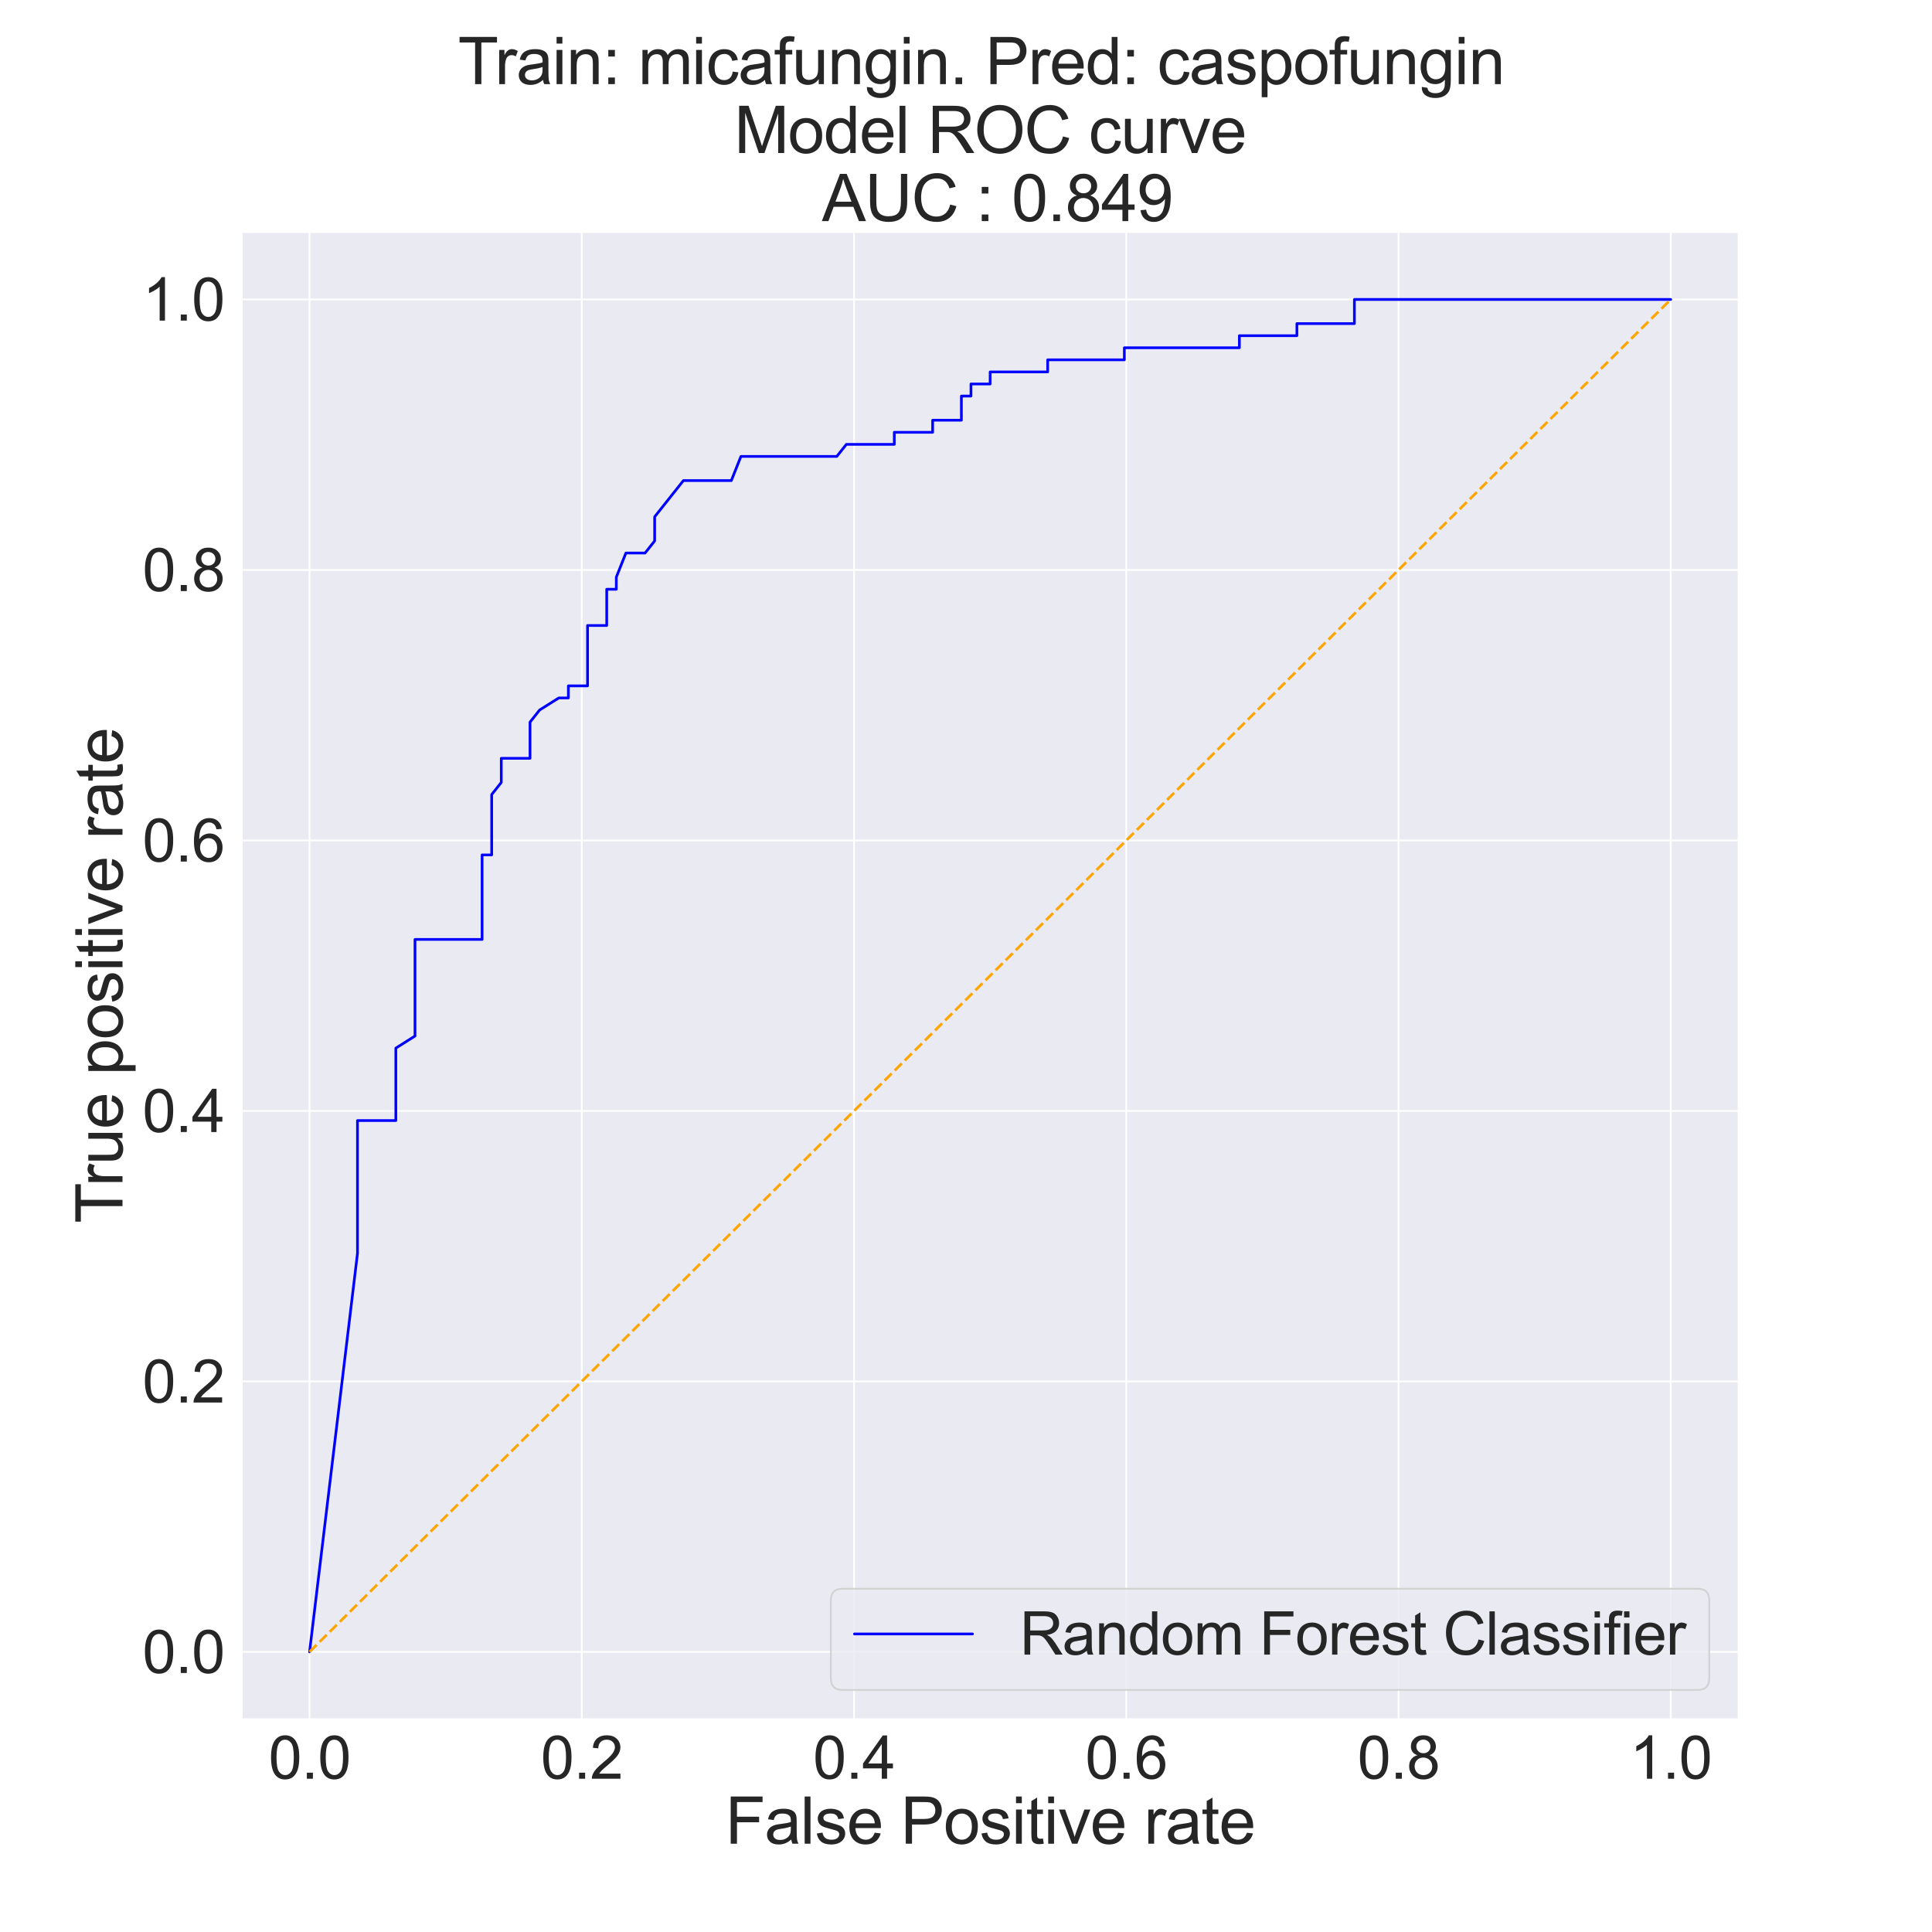 <?xml version="1.0" encoding="utf-8" standalone="no"?>
<!DOCTYPE svg PUBLIC "-//W3C//DTD SVG 1.1//EN"
  "http://www.w3.org/Graphics/SVG/1.1/DTD/svg11.dtd">
<svg xmlns:xlink="http://www.w3.org/1999/xlink" width="1080pt" height="1080pt" viewBox="0 0 1080 1080" xmlns="http://www.w3.org/2000/svg" version="1.1">
 <defs>
  <style type="text/css">*{stroke-linejoin: round; stroke-linecap: butt}</style>
 </defs>
 <g id="figure_1">
  <g id="patch_1">
   <path d="M 0 1080 
L 1080 1080 
L 1080 0 
L 0 0 
z
" style="fill: #ffffff"/>
  </g>
  <g id="axes_1">
   <g id="patch_2">
    <path d="M 135 961.2 
L 972 961.2 
L 972 129.6 
L 135 129.6 
z
" style="fill: #eaeaf2"/>
   </g>
   <g id="matplotlib.axis_1">
    <g id="xtick_1">
     <g id="line2d_1">
      <path d="M 173.045 961.2 
L 173.045 129.6 
" clip-path="url(#p5999a47f47)" style="fill: none; stroke: #ffffff; stroke-linecap: round"/>
     </g>
     <g id="text_1">
      <!-- 0.0 -->
      <g style="fill: #262626" transform="translate(150.11 994.321) scale(0.33 -0.33)">
       <defs>
        <path id="ArialMT-30" d="M 266 2259 
Q 266 3072 433 3567 
Q 600 4063 929 4331 
Q 1259 4600 1759 4600 
Q 2128 4600 2406 4451 
Q 2684 4303 2865 4023 
Q 3047 3744 3150 3342 
Q 3253 2941 3253 2259 
Q 3253 1453 3087 958 
Q 2922 463 2592 192 
Q 2263 -78 1759 -78 
Q 1097 -78 719 397 
Q 266 969 266 2259 
z
M 844 2259 
Q 844 1131 1108 757 
Q 1372 384 1759 384 
Q 2147 384 2411 759 
Q 2675 1134 2675 2259 
Q 2675 3391 2411 3762 
Q 2147 4134 1753 4134 
Q 1366 4134 1134 3806 
Q 844 3388 844 2259 
z
" transform="scale(0.016)"/>
        <path id="ArialMT-2e" d="M 581 0 
L 581 641 
L 1222 641 
L 1222 0 
L 581 0 
z
" transform="scale(0.016)"/>
       </defs>
       <use xlink:href="#ArialMT-30"/>
       <use xlink:href="#ArialMT-2e" x="55.615"/>
       <use xlink:href="#ArialMT-30" x="83.398"/>
      </g>
     </g>
    </g>
    <g id="xtick_2">
     <g id="line2d_2">
      <path d="M 325.227 961.2 
L 325.227 129.6 
" clip-path="url(#p5999a47f47)" style="fill: none; stroke: #ffffff; stroke-linecap: round"/>
     </g>
     <g id="text_2">
      <!-- 0.2 -->
      <g style="fill: #262626" transform="translate(302.292 994.321) scale(0.33 -0.33)">
       <defs>
        <path id="ArialMT-32" d="M 3222 541 
L 3222 0 
L 194 0 
Q 188 203 259 391 
Q 375 700 629 1000 
Q 884 1300 1366 1694 
Q 2113 2306 2375 2664 
Q 2638 3022 2638 3341 
Q 2638 3675 2398 3904 
Q 2159 4134 1775 4134 
Q 1369 4134 1125 3890 
Q 881 3647 878 3216 
L 300 3275 
Q 359 3922 746 4261 
Q 1134 4600 1788 4600 
Q 2447 4600 2831 4234 
Q 3216 3869 3216 3328 
Q 3216 3053 3103 2787 
Q 2991 2522 2730 2228 
Q 2469 1934 1863 1422 
Q 1356 997 1212 845 
Q 1069 694 975 541 
L 3222 541 
z
" transform="scale(0.016)"/>
       </defs>
       <use xlink:href="#ArialMT-30"/>
       <use xlink:href="#ArialMT-2e" x="55.615"/>
       <use xlink:href="#ArialMT-32" x="83.398"/>
      </g>
     </g>
    </g>
    <g id="xtick_3">
     <g id="line2d_3">
      <path d="M 477.409 961.2 
L 477.409 129.6 
" clip-path="url(#p5999a47f47)" style="fill: none; stroke: #ffffff; stroke-linecap: round"/>
     </g>
     <g id="text_3">
      <!-- 0.4 -->
      <g style="fill: #262626" transform="translate(454.474 994.321) scale(0.33 -0.33)">
       <defs>
        <path id="ArialMT-34" d="M 2069 0 
L 2069 1097 
L 81 1097 
L 81 1613 
L 2172 4581 
L 2631 4581 
L 2631 1613 
L 3250 1613 
L 3250 1097 
L 2631 1097 
L 2631 0 
L 2069 0 
z
M 2069 1613 
L 2069 3678 
L 634 1613 
L 2069 1613 
z
" transform="scale(0.016)"/>
       </defs>
       <use xlink:href="#ArialMT-30"/>
       <use xlink:href="#ArialMT-2e" x="55.615"/>
       <use xlink:href="#ArialMT-34" x="83.398"/>
      </g>
     </g>
    </g>
    <g id="xtick_4">
     <g id="line2d_4">
      <path d="M 629.591 961.2 
L 629.591 129.6 
" clip-path="url(#p5999a47f47)" style="fill: none; stroke: #ffffff; stroke-linecap: round"/>
     </g>
     <g id="text_4">
      <!-- 0.6 -->
      <g style="fill: #262626" transform="translate(606.656 994.321) scale(0.33 -0.33)">
       <defs>
        <path id="ArialMT-36" d="M 3184 3459 
L 2625 3416 
Q 2550 3747 2413 3897 
Q 2184 4138 1850 4138 
Q 1581 4138 1378 3988 
Q 1113 3794 959 3422 
Q 806 3050 800 2363 
Q 1003 2672 1297 2822 
Q 1591 2972 1913 2972 
Q 2475 2972 2870 2558 
Q 3266 2144 3266 1488 
Q 3266 1056 3080 686 
Q 2894 316 2569 119 
Q 2244 -78 1831 -78 
Q 1128 -78 684 439 
Q 241 956 241 2144 
Q 241 3472 731 4075 
Q 1159 4600 1884 4600 
Q 2425 4600 2770 4297 
Q 3116 3994 3184 3459 
z
M 888 1484 
Q 888 1194 1011 928 
Q 1134 663 1356 523 
Q 1578 384 1822 384 
Q 2178 384 2434 671 
Q 2691 959 2691 1453 
Q 2691 1928 2437 2201 
Q 2184 2475 1800 2475 
Q 1419 2475 1153 2201 
Q 888 1928 888 1484 
z
" transform="scale(0.016)"/>
       </defs>
       <use xlink:href="#ArialMT-30"/>
       <use xlink:href="#ArialMT-2e" x="55.615"/>
       <use xlink:href="#ArialMT-36" x="83.398"/>
      </g>
     </g>
    </g>
    <g id="xtick_5">
     <g id="line2d_5">
      <path d="M 781.773 961.2 
L 781.773 129.6 
" clip-path="url(#p5999a47f47)" style="fill: none; stroke: #ffffff; stroke-linecap: round"/>
     </g>
     <g id="text_5">
      <!-- 0.8 -->
      <g style="fill: #262626" transform="translate(758.838 994.321) scale(0.33 -0.33)">
       <defs>
        <path id="ArialMT-38" d="M 1131 2484 
Q 781 2613 612 2850 
Q 444 3088 444 3419 
Q 444 3919 803 4259 
Q 1163 4600 1759 4600 
Q 2359 4600 2725 4251 
Q 3091 3903 3091 3403 
Q 3091 3084 2923 2848 
Q 2756 2613 2416 2484 
Q 2838 2347 3058 2040 
Q 3278 1734 3278 1309 
Q 3278 722 2862 322 
Q 2447 -78 1769 -78 
Q 1091 -78 675 323 
Q 259 725 259 1325 
Q 259 1772 486 2073 
Q 713 2375 1131 2484 
z
M 1019 3438 
Q 1019 3113 1228 2906 
Q 1438 2700 1772 2700 
Q 2097 2700 2305 2904 
Q 2513 3109 2513 3406 
Q 2513 3716 2298 3927 
Q 2084 4138 1766 4138 
Q 1444 4138 1231 3931 
Q 1019 3725 1019 3438 
z
M 838 1322 
Q 838 1081 952 856 
Q 1066 631 1291 507 
Q 1516 384 1775 384 
Q 2178 384 2440 643 
Q 2703 903 2703 1303 
Q 2703 1709 2433 1975 
Q 2163 2241 1756 2241 
Q 1359 2241 1098 1978 
Q 838 1716 838 1322 
z
" transform="scale(0.016)"/>
       </defs>
       <use xlink:href="#ArialMT-30"/>
       <use xlink:href="#ArialMT-2e" x="55.615"/>
       <use xlink:href="#ArialMT-38" x="83.398"/>
      </g>
     </g>
    </g>
    <g id="xtick_6">
     <g id="line2d_6">
      <path d="M 933.955 961.2 
L 933.955 129.6 
" clip-path="url(#p5999a47f47)" style="fill: none; stroke: #ffffff; stroke-linecap: round"/>
     </g>
     <g id="text_6">
      <!-- 1.0 -->
      <g style="fill: #262626" transform="translate(911.02 994.321) scale(0.33 -0.33)">
       <defs>
        <path id="ArialMT-31" d="M 2384 0 
L 1822 0 
L 1822 3584 
Q 1619 3391 1289 3197 
Q 959 3003 697 2906 
L 697 3450 
Q 1169 3672 1522 3987 
Q 1875 4303 2022 4600 
L 2384 4600 
L 2384 0 
z
" transform="scale(0.016)"/>
       </defs>
       <use xlink:href="#ArialMT-31"/>
       <use xlink:href="#ArialMT-2e" x="55.615"/>
       <use xlink:href="#ArialMT-30" x="83.398"/>
      </g>
     </g>
    </g>
    <g id="text_7">
     <!-- False Positive rate -->
     <g style="fill: #262626" transform="translate(405.447 1030.648) scale(0.36 -0.36)">
      <defs>
       <path id="ArialMT-46" d="M 525 0 
L 525 4581 
L 3616 4581 
L 3616 4041 
L 1131 4041 
L 1131 2622 
L 3281 2622 
L 3281 2081 
L 1131 2081 
L 1131 0 
L 525 0 
z
" transform="scale(0.016)"/>
       <path id="ArialMT-61" d="M 2588 409 
Q 2275 144 1986 34 
Q 1697 -75 1366 -75 
Q 819 -75 525 192 
Q 231 459 231 875 
Q 231 1119 342 1320 
Q 453 1522 633 1644 
Q 813 1766 1038 1828 
Q 1203 1872 1538 1913 
Q 2219 1994 2541 2106 
Q 2544 2222 2544 2253 
Q 2544 2597 2384 2738 
Q 2169 2928 1744 2928 
Q 1347 2928 1158 2789 
Q 969 2650 878 2297 
L 328 2372 
Q 403 2725 575 2942 
Q 747 3159 1072 3276 
Q 1397 3394 1825 3394 
Q 2250 3394 2515 3294 
Q 2781 3194 2906 3042 
Q 3031 2891 3081 2659 
Q 3109 2516 3109 2141 
L 3109 1391 
Q 3109 606 3145 398 
Q 3181 191 3288 0 
L 2700 0 
Q 2613 175 2588 409 
z
M 2541 1666 
Q 2234 1541 1622 1453 
Q 1275 1403 1131 1340 
Q 988 1278 909 1158 
Q 831 1038 831 891 
Q 831 666 1001 516 
Q 1172 366 1500 366 
Q 1825 366 2078 508 
Q 2331 650 2450 897 
Q 2541 1088 2541 1459 
L 2541 1666 
z
" transform="scale(0.016)"/>
       <path id="ArialMT-6c" d="M 409 0 
L 409 4581 
L 972 4581 
L 972 0 
L 409 0 
z
" transform="scale(0.016)"/>
       <path id="ArialMT-73" d="M 197 991 
L 753 1078 
Q 800 744 1014 566 
Q 1228 388 1613 388 
Q 2000 388 2187 545 
Q 2375 703 2375 916 
Q 2375 1106 2209 1216 
Q 2094 1291 1634 1406 
Q 1016 1563 777 1677 
Q 538 1791 414 1992 
Q 291 2194 291 2438 
Q 291 2659 392 2848 
Q 494 3038 669 3163 
Q 800 3259 1026 3326 
Q 1253 3394 1513 3394 
Q 1903 3394 2198 3281 
Q 2494 3169 2634 2976 
Q 2775 2784 2828 2463 
L 2278 2388 
Q 2241 2644 2061 2787 
Q 1881 2931 1553 2931 
Q 1166 2931 1000 2803 
Q 834 2675 834 2503 
Q 834 2394 903 2306 
Q 972 2216 1119 2156 
Q 1203 2125 1616 2013 
Q 2213 1853 2448 1751 
Q 2684 1650 2818 1456 
Q 2953 1263 2953 975 
Q 2953 694 2789 445 
Q 2625 197 2315 61 
Q 2006 -75 1616 -75 
Q 969 -75 630 194 
Q 291 463 197 991 
z
" transform="scale(0.016)"/>
       <path id="ArialMT-65" d="M 2694 1069 
L 3275 997 
Q 3138 488 2766 206 
Q 2394 -75 1816 -75 
Q 1088 -75 661 373 
Q 234 822 234 1631 
Q 234 2469 665 2931 
Q 1097 3394 1784 3394 
Q 2450 3394 2872 2941 
Q 3294 2488 3294 1666 
Q 3294 1616 3291 1516 
L 816 1516 
Q 847 969 1125 678 
Q 1403 388 1819 388 
Q 2128 388 2347 550 
Q 2566 713 2694 1069 
z
M 847 1978 
L 2700 1978 
Q 2663 2397 2488 2606 
Q 2219 2931 1791 2931 
Q 1403 2931 1139 2672 
Q 875 2413 847 1978 
z
" transform="scale(0.016)"/>
       <path id="ArialMT-20" transform="scale(0.016)"/>
       <path id="ArialMT-50" d="M 494 0 
L 494 4581 
L 2222 4581 
Q 2678 4581 2919 4538 
Q 3256 4481 3484 4323 
Q 3713 4166 3852 3881 
Q 3991 3597 3991 3256 
Q 3991 2672 3619 2267 
Q 3247 1863 2275 1863 
L 1100 1863 
L 1100 0 
L 494 0 
z
M 1100 2403 
L 2284 2403 
Q 2872 2403 3119 2622 
Q 3366 2841 3366 3238 
Q 3366 3525 3220 3729 
Q 3075 3934 2838 4000 
Q 2684 4041 2272 4041 
L 1100 4041 
L 1100 2403 
z
" transform="scale(0.016)"/>
       <path id="ArialMT-6f" d="M 213 1659 
Q 213 2581 725 3025 
Q 1153 3394 1769 3394 
Q 2453 3394 2887 2945 
Q 3322 2497 3322 1706 
Q 3322 1066 3130 698 
Q 2938 331 2570 128 
Q 2203 -75 1769 -75 
Q 1072 -75 642 372 
Q 213 819 213 1659 
z
M 791 1659 
Q 791 1022 1069 705 
Q 1347 388 1769 388 
Q 2188 388 2466 706 
Q 2744 1025 2744 1678 
Q 2744 2294 2464 2611 
Q 2184 2928 1769 2928 
Q 1347 2928 1069 2612 
Q 791 2297 791 1659 
z
" transform="scale(0.016)"/>
       <path id="ArialMT-69" d="M 425 3934 
L 425 4581 
L 988 4581 
L 988 3934 
L 425 3934 
z
M 425 0 
L 425 3319 
L 988 3319 
L 988 0 
L 425 0 
z
" transform="scale(0.016)"/>
       <path id="ArialMT-74" d="M 1650 503 
L 1731 6 
Q 1494 -44 1306 -44 
Q 1000 -44 831 53 
Q 663 150 594 308 
Q 525 466 525 972 
L 525 2881 
L 113 2881 
L 113 3319 
L 525 3319 
L 525 4141 
L 1084 4478 
L 1084 3319 
L 1650 3319 
L 1650 2881 
L 1084 2881 
L 1084 941 
Q 1084 700 1114 631 
Q 1144 563 1211 522 
Q 1278 481 1403 481 
Q 1497 481 1650 503 
z
" transform="scale(0.016)"/>
       <path id="ArialMT-76" d="M 1344 0 
L 81 3319 
L 675 3319 
L 1388 1331 
Q 1503 1009 1600 663 
Q 1675 925 1809 1294 
L 2547 3319 
L 3125 3319 
L 1869 0 
L 1344 0 
z
" transform="scale(0.016)"/>
       <path id="ArialMT-72" d="M 416 0 
L 416 3319 
L 922 3319 
L 922 2816 
Q 1116 3169 1280 3281 
Q 1444 3394 1641 3394 
Q 1925 3394 2219 3213 
L 2025 2691 
Q 1819 2813 1613 2813 
Q 1428 2813 1281 2702 
Q 1134 2591 1072 2394 
Q 978 2094 978 1738 
L 978 0 
L 416 0 
z
" transform="scale(0.016)"/>
      </defs>
      <use xlink:href="#ArialMT-46"/>
      <use xlink:href="#ArialMT-61" x="61.084"/>
      <use xlink:href="#ArialMT-6c" x="116.699"/>
      <use xlink:href="#ArialMT-73" x="138.916"/>
      <use xlink:href="#ArialMT-65" x="188.916"/>
      <use xlink:href="#ArialMT-20" x="244.531"/>
      <use xlink:href="#ArialMT-50" x="272.314"/>
      <use xlink:href="#ArialMT-6f" x="339.014"/>
      <use xlink:href="#ArialMT-73" x="394.629"/>
      <use xlink:href="#ArialMT-69" x="444.629"/>
      <use xlink:href="#ArialMT-74" x="466.846"/>
      <use xlink:href="#ArialMT-69" x="494.629"/>
      <use xlink:href="#ArialMT-76" x="516.846"/>
      <use xlink:href="#ArialMT-65" x="566.846"/>
      <use xlink:href="#ArialMT-20" x="622.461"/>
      <use xlink:href="#ArialMT-72" x="650.244"/>
      <use xlink:href="#ArialMT-61" x="683.545"/>
      <use xlink:href="#ArialMT-74" x="739.16"/>
      <use xlink:href="#ArialMT-65" x="766.943"/>
     </g>
    </g>
   </g>
   <g id="matplotlib.axis_2">
    <g id="ytick_1">
     <g id="line2d_7">
      <path d="M 135 923.4 
L 972 923.4 
" clip-path="url(#p5999a47f47)" style="fill: none; stroke: #ffffff; stroke-linecap: round"/>
     </g>
     <g id="text_8">
      <!-- 0.0 -->
      <g style="fill: #262626" transform="translate(79.63 935.21) scale(0.33 -0.33)">
       <use xlink:href="#ArialMT-30"/>
       <use xlink:href="#ArialMT-2e" x="55.615"/>
       <use xlink:href="#ArialMT-30" x="83.398"/>
      </g>
     </g>
    </g>
    <g id="ytick_2">
     <g id="line2d_8">
      <path d="M 135 772.2 
L 972 772.2 
" clip-path="url(#p5999a47f47)" style="fill: none; stroke: #ffffff; stroke-linecap: round"/>
     </g>
     <g id="text_9">
      <!-- 0.2 -->
      <g style="fill: #262626" transform="translate(79.63 784.01) scale(0.33 -0.33)">
       <use xlink:href="#ArialMT-30"/>
       <use xlink:href="#ArialMT-2e" x="55.615"/>
       <use xlink:href="#ArialMT-32" x="83.398"/>
      </g>
     </g>
    </g>
    <g id="ytick_3">
     <g id="line2d_9">
      <path d="M 135 621 
L 972 621 
" clip-path="url(#p5999a47f47)" style="fill: none; stroke: #ffffff; stroke-linecap: round"/>
     </g>
     <g id="text_10">
      <!-- 0.4 -->
      <g style="fill: #262626" transform="translate(79.63 632.81) scale(0.33 -0.33)">
       <use xlink:href="#ArialMT-30"/>
       <use xlink:href="#ArialMT-2e" x="55.615"/>
       <use xlink:href="#ArialMT-34" x="83.398"/>
      </g>
     </g>
    </g>
    <g id="ytick_4">
     <g id="line2d_10">
      <path d="M 135 469.8 
L 972 469.8 
" clip-path="url(#p5999a47f47)" style="fill: none; stroke: #ffffff; stroke-linecap: round"/>
     </g>
     <g id="text_11">
      <!-- 0.6 -->
      <g style="fill: #262626" transform="translate(79.63 481.61) scale(0.33 -0.33)">
       <use xlink:href="#ArialMT-30"/>
       <use xlink:href="#ArialMT-2e" x="55.615"/>
       <use xlink:href="#ArialMT-36" x="83.398"/>
      </g>
     </g>
    </g>
    <g id="ytick_5">
     <g id="line2d_11">
      <path d="M 135 318.6 
L 972 318.6 
" clip-path="url(#p5999a47f47)" style="fill: none; stroke: #ffffff; stroke-linecap: round"/>
     </g>
     <g id="text_12">
      <!-- 0.8 -->
      <g style="fill: #262626" transform="translate(79.63 330.41) scale(0.33 -0.33)">
       <use xlink:href="#ArialMT-30"/>
       <use xlink:href="#ArialMT-2e" x="55.615"/>
       <use xlink:href="#ArialMT-38" x="83.398"/>
      </g>
     </g>
    </g>
    <g id="ytick_6">
     <g id="line2d_12">
      <path d="M 135 167.4 
L 972 167.4 
" clip-path="url(#p5999a47f47)" style="fill: none; stroke: #ffffff; stroke-linecap: round"/>
     </g>
     <g id="text_13">
      <!-- 1.0 -->
      <g style="fill: #262626" transform="translate(79.63 179.21) scale(0.33 -0.33)">
       <use xlink:href="#ArialMT-31"/>
       <use xlink:href="#ArialMT-2e" x="55.615"/>
       <use xlink:href="#ArialMT-30" x="83.398"/>
      </g>
     </g>
    </g>
    <g id="text_14">
     <!-- True positive rate -->
     <g style="fill: #262626" transform="translate(68.475 683.775) rotate(-90) scale(0.36 -0.36)">
      <defs>
       <path id="ArialMT-54" d="M 1659 0 
L 1659 4041 
L 150 4041 
L 150 4581 
L 3781 4581 
L 3781 4041 
L 2266 4041 
L 2266 0 
L 1659 0 
z
" transform="scale(0.016)"/>
       <path id="ArialMT-75" d="M 2597 0 
L 2597 488 
Q 2209 -75 1544 -75 
Q 1250 -75 995 37 
Q 741 150 617 320 
Q 494 491 444 738 
Q 409 903 409 1263 
L 409 3319 
L 972 3319 
L 972 1478 
Q 972 1038 1006 884 
Q 1059 663 1231 536 
Q 1403 409 1656 409 
Q 1909 409 2131 539 
Q 2353 669 2445 892 
Q 2538 1116 2538 1541 
L 2538 3319 
L 3100 3319 
L 3100 0 
L 2597 0 
z
" transform="scale(0.016)"/>
       <path id="ArialMT-70" d="M 422 -1272 
L 422 3319 
L 934 3319 
L 934 2888 
Q 1116 3141 1344 3267 
Q 1572 3394 1897 3394 
Q 2322 3394 2647 3175 
Q 2972 2956 3137 2557 
Q 3303 2159 3303 1684 
Q 3303 1175 3120 767 
Q 2938 359 2589 142 
Q 2241 -75 1856 -75 
Q 1575 -75 1351 44 
Q 1128 163 984 344 
L 984 -1272 
L 422 -1272 
z
M 931 1641 
Q 931 1000 1190 694 
Q 1450 388 1819 388 
Q 2194 388 2461 705 
Q 2728 1022 2728 1688 
Q 2728 2322 2467 2637 
Q 2206 2953 1844 2953 
Q 1484 2953 1207 2617 
Q 931 2281 931 1641 
z
" transform="scale(0.016)"/>
      </defs>
      <use xlink:href="#ArialMT-54"/>
      <use xlink:href="#ArialMT-72" x="57.334"/>
      <use xlink:href="#ArialMT-75" x="90.635"/>
      <use xlink:href="#ArialMT-65" x="146.25"/>
      <use xlink:href="#ArialMT-20" x="201.865"/>
      <use xlink:href="#ArialMT-70" x="229.648"/>
      <use xlink:href="#ArialMT-6f" x="285.264"/>
      <use xlink:href="#ArialMT-73" x="340.879"/>
      <use xlink:href="#ArialMT-69" x="390.879"/>
      <use xlink:href="#ArialMT-74" x="413.096"/>
      <use xlink:href="#ArialMT-69" x="440.879"/>
      <use xlink:href="#ArialMT-76" x="463.096"/>
      <use xlink:href="#ArialMT-65" x="513.096"/>
      <use xlink:href="#ArialMT-20" x="568.711"/>
      <use xlink:href="#ArialMT-72" x="596.494"/>
      <use xlink:href="#ArialMT-61" x="629.795"/>
      <use xlink:href="#ArialMT-74" x="685.41"/>
      <use xlink:href="#ArialMT-65" x="713.193"/>
     </g>
    </g>
   </g>
   <g id="line2d_13">
    <path d="M 173.045 923.4 
L 199.838 700.65 
L 199.838 673.65 
L 199.838 653.4 
L 199.838 626.4 
L 221.272 626.4 
L 221.272 606.15 
L 221.272 585.9 
L 231.989 579.15 
L 231.989 558.9 
L 231.989 545.4 
L 231.989 531.9 
L 231.989 525.15 
L 248.065 525.15 
L 269.499 525.15 
L 269.499 511.65 
L 269.499 504.9 
L 269.499 491.4 
L 269.499 477.9 
L 274.857 477.9 
L 274.857 457.65 
L 274.857 444.15 
L 280.216 437.4 
L 280.216 423.9 
L 296.291 423.9 
L 296.291 410.4 
L 296.291 403.65 
L 301.65 396.9 
L 312.367 390.15 
L 317.725 390.15 
L 317.725 383.4 
L 328.442 383.4 
L 328.442 349.65 
L 339.159 349.65 
L 339.159 329.4 
L 344.518 329.4 
L 344.518 322.65 
L 349.876 309.15 
L 360.593 309.15 
L 365.952 302.4 
L 365.952 288.9 
L 382.028 268.65 
L 392.745 268.65 
L 408.82 268.65 
L 414.179 255.15 
L 467.764 255.15 
L 473.122 248.4 
L 499.915 248.4 
L 499.915 241.65 
L 515.99 241.65 
L 521.349 241.65 
L 521.349 234.9 
L 526.707 234.9 
L 537.424 234.9 
L 537.424 221.4 
L 542.783 221.4 
L 542.783 214.65 
L 553.5 214.65 
L 553.5 207.9 
L 585.651 207.9 
L 585.651 201.15 
L 628.519 201.15 
L 628.519 194.4 
L 644.595 194.4 
L 649.953 194.4 
L 666.029 194.4 
L 676.746 194.4 
L 692.821 194.4 
L 692.821 187.65 
L 703.538 187.65 
L 724.972 187.65 
L 724.972 180.9 
L 735.69 180.9 
L 757.124 180.9 
L 757.124 167.4 
L 789.275 167.4 
L 842.86 167.4 
L 858.935 167.4 
L 933.955 167.4 
" clip-path="url(#p5999a47f47)" style="fill: none; stroke: #0000ff; stroke-width: 1.5; stroke-linecap: round"/>
   </g>
   <g id="line2d_14">
    <path d="M 173.045 923.4 
L 933.955 167.4 
" clip-path="url(#p5999a47f47)" style="fill: none; stroke-dasharray: 5.55,2.4; stroke-dashoffset: 0; stroke: #ffa500; stroke-width: 1.5"/>
   </g>
   <g id="patch_3">
    <path d="M 135 961.2 
L 135 129.6 
" style="fill: none; stroke: #ffffff; stroke-width: 1.25; stroke-linejoin: miter; stroke-linecap: square"/>
   </g>
   <g id="patch_4">
    <path d="M 972 961.2 
L 972 129.6 
" style="fill: none; stroke: #ffffff; stroke-width: 1.25; stroke-linejoin: miter; stroke-linecap: square"/>
   </g>
   <g id="patch_5">
    <path d="M 135 961.2 
L 972 961.2 
" style="fill: none; stroke: #ffffff; stroke-width: 1.25; stroke-linejoin: miter; stroke-linecap: square"/>
   </g>
   <g id="patch_6">
    <path d="M 135 129.6 
L 972 129.6 
" style="fill: none; stroke: #ffffff; stroke-width: 1.25; stroke-linejoin: miter; stroke-linecap: square"/>
   </g>
   <g id="text_15">
    <!-- Train: micafungin. Pred: caspofungin  -->
    <g style="fill: #262626" transform="translate(256.036 47.025) scale(0.36 -0.36)">
     <defs>
      <path id="ArialMT-6e" d="M 422 0 
L 422 3319 
L 928 3319 
L 928 2847 
Q 1294 3394 1984 3394 
Q 2284 3394 2536 3286 
Q 2788 3178 2913 3003 
Q 3038 2828 3088 2588 
Q 3119 2431 3119 2041 
L 3119 0 
L 2556 0 
L 2556 2019 
Q 2556 2363 2490 2533 
Q 2425 2703 2258 2804 
Q 2091 2906 1866 2906 
Q 1506 2906 1245 2678 
Q 984 2450 984 1813 
L 984 0 
L 422 0 
z
" transform="scale(0.016)"/>
      <path id="ArialMT-3a" d="M 578 2678 
L 578 3319 
L 1219 3319 
L 1219 2678 
L 578 2678 
z
M 578 0 
L 578 641 
L 1219 641 
L 1219 0 
L 578 0 
z
" transform="scale(0.016)"/>
      <path id="ArialMT-6d" d="M 422 0 
L 422 3319 
L 925 3319 
L 925 2853 
Q 1081 3097 1340 3245 
Q 1600 3394 1931 3394 
Q 2300 3394 2536 3241 
Q 2772 3088 2869 2813 
Q 3263 3394 3894 3394 
Q 4388 3394 4653 3120 
Q 4919 2847 4919 2278 
L 4919 0 
L 4359 0 
L 4359 2091 
Q 4359 2428 4304 2576 
Q 4250 2725 4106 2815 
Q 3963 2906 3769 2906 
Q 3419 2906 3187 2673 
Q 2956 2441 2956 1928 
L 2956 0 
L 2394 0 
L 2394 2156 
Q 2394 2531 2256 2718 
Q 2119 2906 1806 2906 
Q 1569 2906 1367 2781 
Q 1166 2656 1075 2415 
Q 984 2175 984 1722 
L 984 0 
L 422 0 
z
" transform="scale(0.016)"/>
      <path id="ArialMT-63" d="M 2588 1216 
L 3141 1144 
Q 3050 572 2676 248 
Q 2303 -75 1759 -75 
Q 1078 -75 664 370 
Q 250 816 250 1647 
Q 250 2184 428 2587 
Q 606 2991 970 3192 
Q 1334 3394 1763 3394 
Q 2303 3394 2647 3120 
Q 2991 2847 3088 2344 
L 2541 2259 
Q 2463 2594 2264 2762 
Q 2066 2931 1784 2931 
Q 1359 2931 1093 2626 
Q 828 2322 828 1663 
Q 828 994 1084 691 
Q 1341 388 1753 388 
Q 2084 388 2306 591 
Q 2528 794 2588 1216 
z
" transform="scale(0.016)"/>
      <path id="ArialMT-66" d="M 556 0 
L 556 2881 
L 59 2881 
L 59 3319 
L 556 3319 
L 556 3672 
Q 556 4006 616 4169 
Q 697 4388 901 4523 
Q 1106 4659 1475 4659 
Q 1713 4659 2000 4603 
L 1916 4113 
Q 1741 4144 1584 4144 
Q 1328 4144 1222 4034 
Q 1116 3925 1116 3625 
L 1116 3319 
L 1763 3319 
L 1763 2881 
L 1116 2881 
L 1116 0 
L 556 0 
z
" transform="scale(0.016)"/>
      <path id="ArialMT-67" d="M 319 -275 
L 866 -356 
Q 900 -609 1056 -725 
Q 1266 -881 1628 -881 
Q 2019 -881 2231 -725 
Q 2444 -569 2519 -288 
Q 2563 -116 2559 434 
Q 2191 0 1641 0 
Q 956 0 581 494 
Q 206 988 206 1678 
Q 206 2153 378 2554 
Q 550 2956 876 3175 
Q 1203 3394 1644 3394 
Q 2231 3394 2613 2919 
L 2613 3319 
L 3131 3319 
L 3131 450 
Q 3131 -325 2973 -648 
Q 2816 -972 2473 -1159 
Q 2131 -1347 1631 -1347 
Q 1038 -1347 672 -1080 
Q 306 -813 319 -275 
z
M 784 1719 
Q 784 1066 1043 766 
Q 1303 466 1694 466 
Q 2081 466 2343 764 
Q 2606 1063 2606 1700 
Q 2606 2309 2336 2618 
Q 2066 2928 1684 2928 
Q 1309 2928 1046 2623 
Q 784 2319 784 1719 
z
" transform="scale(0.016)"/>
      <path id="ArialMT-64" d="M 2575 0 
L 2575 419 
Q 2259 -75 1647 -75 
Q 1250 -75 917 144 
Q 584 363 401 755 
Q 219 1147 219 1656 
Q 219 2153 384 2558 
Q 550 2963 881 3178 
Q 1213 3394 1622 3394 
Q 1922 3394 2156 3267 
Q 2391 3141 2538 2938 
L 2538 4581 
L 3097 4581 
L 3097 0 
L 2575 0 
z
M 797 1656 
Q 797 1019 1065 703 
Q 1334 388 1700 388 
Q 2069 388 2326 689 
Q 2584 991 2584 1609 
Q 2584 2291 2321 2609 
Q 2059 2928 1675 2928 
Q 1300 2928 1048 2622 
Q 797 2316 797 1656 
z
" transform="scale(0.016)"/>
     </defs>
     <use xlink:href="#ArialMT-54"/>
     <use xlink:href="#ArialMT-72" x="57.334"/>
     <use xlink:href="#ArialMT-61" x="90.635"/>
     <use xlink:href="#ArialMT-69" x="146.25"/>
     <use xlink:href="#ArialMT-6e" x="168.467"/>
     <use xlink:href="#ArialMT-3a" x="224.082"/>
     <use xlink:href="#ArialMT-20" x="251.865"/>
     <use xlink:href="#ArialMT-6d" x="279.648"/>
     <use xlink:href="#ArialMT-69" x="362.949"/>
     <use xlink:href="#ArialMT-63" x="385.166"/>
     <use xlink:href="#ArialMT-61" x="435.166"/>
     <use xlink:href="#ArialMT-66" x="490.781"/>
     <use xlink:href="#ArialMT-75" x="518.564"/>
     <use xlink:href="#ArialMT-6e" x="574.18"/>
     <use xlink:href="#ArialMT-67" x="629.795"/>
     <use xlink:href="#ArialMT-69" x="685.41"/>
     <use xlink:href="#ArialMT-6e" x="707.627"/>
     <use xlink:href="#ArialMT-2e" x="763.242"/>
     <use xlink:href="#ArialMT-20" x="791.025"/>
     <use xlink:href="#ArialMT-50" x="818.809"/>
     <use xlink:href="#ArialMT-72" x="885.508"/>
     <use xlink:href="#ArialMT-65" x="918.809"/>
     <use xlink:href="#ArialMT-64" x="974.424"/>
     <use xlink:href="#ArialMT-3a" x="1030.039"/>
     <use xlink:href="#ArialMT-20" x="1057.822"/>
     <use xlink:href="#ArialMT-63" x="1085.605"/>
     <use xlink:href="#ArialMT-61" x="1135.605"/>
     <use xlink:href="#ArialMT-73" x="1191.221"/>
     <use xlink:href="#ArialMT-70" x="1241.221"/>
     <use xlink:href="#ArialMT-6f" x="1296.836"/>
     <use xlink:href="#ArialMT-66" x="1352.451"/>
     <use xlink:href="#ArialMT-75" x="1380.234"/>
     <use xlink:href="#ArialMT-6e" x="1435.85"/>
     <use xlink:href="#ArialMT-67" x="1491.465"/>
     <use xlink:href="#ArialMT-69" x="1547.08"/>
     <use xlink:href="#ArialMT-6e" x="1569.297"/>
     <use xlink:href="#ArialMT-20" x="1624.912"/>
    </g>
    <!--  Model ROC curve  -->
    <g style="fill: #262626" transform="translate(400.463 85.523) scale(0.36 -0.36)">
     <defs>
      <path id="ArialMT-4d" d="M 475 0 
L 475 4581 
L 1388 4581 
L 2472 1338 
Q 2622 884 2691 659 
Q 2769 909 2934 1394 
L 4031 4581 
L 4847 4581 
L 4847 0 
L 4263 0 
L 4263 3834 
L 2931 0 
L 2384 0 
L 1059 3900 
L 1059 0 
L 475 0 
z
" transform="scale(0.016)"/>
      <path id="ArialMT-52" d="M 503 0 
L 503 4581 
L 2534 4581 
Q 3147 4581 3465 4457 
Q 3784 4334 3975 4021 
Q 4166 3709 4166 3331 
Q 4166 2844 3850 2509 
Q 3534 2175 2875 2084 
Q 3116 1969 3241 1856 
Q 3506 1613 3744 1247 
L 4541 0 
L 3778 0 
L 3172 953 
Q 2906 1366 2734 1584 
Q 2563 1803 2427 1890 
Q 2291 1978 2150 2013 
Q 2047 2034 1813 2034 
L 1109 2034 
L 1109 0 
L 503 0 
z
M 1109 2559 
L 2413 2559 
Q 2828 2559 3062 2645 
Q 3297 2731 3419 2920 
Q 3541 3109 3541 3331 
Q 3541 3656 3305 3865 
Q 3069 4075 2559 4075 
L 1109 4075 
L 1109 2559 
z
" transform="scale(0.016)"/>
      <path id="ArialMT-4f" d="M 309 2231 
Q 309 3372 921 4017 
Q 1534 4663 2503 4663 
Q 3138 4663 3647 4359 
Q 4156 4056 4423 3514 
Q 4691 2972 4691 2284 
Q 4691 1588 4409 1038 
Q 4128 488 3612 205 
Q 3097 -78 2500 -78 
Q 1853 -78 1343 234 
Q 834 547 571 1087 
Q 309 1628 309 2231 
z
M 934 2222 
Q 934 1394 1379 917 
Q 1825 441 2497 441 
Q 3181 441 3623 922 
Q 4066 1403 4066 2288 
Q 4066 2847 3877 3264 
Q 3688 3681 3323 3911 
Q 2959 4141 2506 4141 
Q 1863 4141 1398 3698 
Q 934 3256 934 2222 
z
" transform="scale(0.016)"/>
      <path id="ArialMT-43" d="M 3763 1606 
L 4369 1453 
Q 4178 706 3683 314 
Q 3188 -78 2472 -78 
Q 1731 -78 1267 223 
Q 803 525 561 1097 
Q 319 1669 319 2325 
Q 319 3041 592 3573 
Q 866 4106 1370 4382 
Q 1875 4659 2481 4659 
Q 3169 4659 3637 4309 
Q 4106 3959 4291 3325 
L 3694 3184 
Q 3534 3684 3231 3912 
Q 2928 4141 2469 4141 
Q 1941 4141 1586 3887 
Q 1231 3634 1087 3207 
Q 944 2781 944 2328 
Q 944 1744 1114 1308 
Q 1284 872 1643 656 
Q 2003 441 2422 441 
Q 2931 441 3284 734 
Q 3638 1028 3763 1606 
z
" transform="scale(0.016)"/>
     </defs>
     <use xlink:href="#ArialMT-20"/>
     <use xlink:href="#ArialMT-4d" x="27.783"/>
     <use xlink:href="#ArialMT-6f" x="111.084"/>
     <use xlink:href="#ArialMT-64" x="166.699"/>
     <use xlink:href="#ArialMT-65" x="222.314"/>
     <use xlink:href="#ArialMT-6c" x="277.93"/>
     <use xlink:href="#ArialMT-20" x="300.146"/>
     <use xlink:href="#ArialMT-52" x="327.93"/>
     <use xlink:href="#ArialMT-4f" x="400.146"/>
     <use xlink:href="#ArialMT-43" x="477.93"/>
     <use xlink:href="#ArialMT-20" x="550.146"/>
     <use xlink:href="#ArialMT-63" x="577.93"/>
     <use xlink:href="#ArialMT-75" x="627.93"/>
     <use xlink:href="#ArialMT-72" x="683.545"/>
     <use xlink:href="#ArialMT-76" x="716.846"/>
     <use xlink:href="#ArialMT-65" x="766.846"/>
     <use xlink:href="#ArialMT-20" x="822.461"/>
    </g>
    <!--  AUC : 0.849 -->
    <g style="fill: #262626" transform="translate(451.443 123.6) scale(0.36 -0.36)">
     <defs>
      <path id="ArialMT-41" d="M -9 0 
L 1750 4581 
L 2403 4581 
L 4278 0 
L 3588 0 
L 3053 1388 
L 1138 1388 
L 634 0 
L -9 0 
z
M 1313 1881 
L 2866 1881 
L 2388 3150 
Q 2169 3728 2063 4100 
Q 1975 3659 1816 3225 
L 1313 1881 
z
" transform="scale(0.016)"/>
      <path id="ArialMT-55" d="M 3500 4581 
L 4106 4581 
L 4106 1934 
Q 4106 1244 3950 837 
Q 3794 431 3386 176 
Q 2978 -78 2316 -78 
Q 1672 -78 1262 144 
Q 853 366 678 786 
Q 503 1206 503 1934 
L 503 4581 
L 1109 4581 
L 1109 1938 
Q 1109 1341 1220 1058 
Q 1331 775 1601 622 
Q 1872 469 2263 469 
Q 2931 469 3215 772 
Q 3500 1075 3500 1938 
L 3500 4581 
z
" transform="scale(0.016)"/>
      <path id="ArialMT-39" d="M 350 1059 
L 891 1109 
Q 959 728 1153 556 
Q 1347 384 1650 384 
Q 1909 384 2104 503 
Q 2300 622 2425 820 
Q 2550 1019 2634 1356 
Q 2719 1694 2719 2044 
Q 2719 2081 2716 2156 
Q 2547 1888 2255 1720 
Q 1963 1553 1622 1553 
Q 1053 1553 659 1965 
Q 266 2378 266 3053 
Q 266 3750 677 4175 
Q 1088 4600 1706 4600 
Q 2153 4600 2523 4359 
Q 2894 4119 3086 3673 
Q 3278 3228 3278 2384 
Q 3278 1506 3087 986 
Q 2897 466 2520 194 
Q 2144 -78 1638 -78 
Q 1100 -78 759 220 
Q 419 519 350 1059 
z
M 2653 3081 
Q 2653 3566 2395 3850 
Q 2138 4134 1775 4134 
Q 1400 4134 1122 3828 
Q 844 3522 844 3034 
Q 844 2597 1108 2323 
Q 1372 2050 1759 2050 
Q 2150 2050 2401 2323 
Q 2653 2597 2653 3081 
z
" transform="scale(0.016)"/>
     </defs>
     <use xlink:href="#ArialMT-20"/>
     <use xlink:href="#ArialMT-41" x="22.283"/>
     <use xlink:href="#ArialMT-55" x="88.982"/>
     <use xlink:href="#ArialMT-43" x="161.199"/>
     <use xlink:href="#ArialMT-20" x="233.416"/>
     <use xlink:href="#ArialMT-3a" x="261.199"/>
     <use xlink:href="#ArialMT-20" x="288.982"/>
     <use xlink:href="#ArialMT-30" x="316.766"/>
     <use xlink:href="#ArialMT-2e" x="372.381"/>
     <use xlink:href="#ArialMT-38" x="400.164"/>
     <use xlink:href="#ArialMT-34" x="455.779"/>
     <use xlink:href="#ArialMT-39" x="511.395"/>
    </g>
   </g>
   <g id="legend_1">
    <g id="patch_7">
     <path d="M 471.039 944.7 
L 948.9 944.7 
Q 955.5 944.7 955.5 938.1 
L 955.5 894.72 
Q 955.5 888.12 948.9 888.12 
L 471.039 888.12 
Q 464.439 888.12 464.439 894.72 
L 464.439 938.1 
Q 464.439 944.7 471.039 944.7 
z
" style="fill: #eaeaf2; opacity: 0.8; stroke: #cccccc; stroke-linejoin: miter"/>
    </g>
    <g id="line2d_15">
     <path d="M 477.639 913.391 
L 510.639 913.391 
L 543.639 913.391 
" style="fill: none; stroke: #0000ff; stroke-width: 1.5; stroke-linecap: round"/>
    </g>
    <g id="text_16">
     <!-- Random Forest Classifier -->
     <g style="fill: #262626" transform="translate(570.039 924.941) scale(0.33 -0.33)">
      <use xlink:href="#ArialMT-52"/>
      <use xlink:href="#ArialMT-61" x="72.217"/>
      <use xlink:href="#ArialMT-6e" x="127.832"/>
      <use xlink:href="#ArialMT-64" x="183.447"/>
      <use xlink:href="#ArialMT-6f" x="239.062"/>
      <use xlink:href="#ArialMT-6d" x="294.678"/>
      <use xlink:href="#ArialMT-20" x="377.979"/>
      <use xlink:href="#ArialMT-46" x="405.762"/>
      <use xlink:href="#ArialMT-6f" x="466.846"/>
      <use xlink:href="#ArialMT-72" x="522.461"/>
      <use xlink:href="#ArialMT-65" x="555.762"/>
      <use xlink:href="#ArialMT-73" x="611.377"/>
      <use xlink:href="#ArialMT-74" x="661.377"/>
      <use xlink:href="#ArialMT-20" x="689.16"/>
      <use xlink:href="#ArialMT-43" x="716.943"/>
      <use xlink:href="#ArialMT-6c" x="789.16"/>
      <use xlink:href="#ArialMT-61" x="811.377"/>
      <use xlink:href="#ArialMT-73" x="866.992"/>
      <use xlink:href="#ArialMT-73" x="916.992"/>
      <use xlink:href="#ArialMT-69" x="966.992"/>
      <use xlink:href="#ArialMT-66" x="989.209"/>
      <use xlink:href="#ArialMT-69" x="1016.992"/>
      <use xlink:href="#ArialMT-65" x="1039.209"/>
      <use xlink:href="#ArialMT-72" x="1094.824"/>
     </g>
    </g>
   </g>
  </g>
 </g>
 <defs>
  <clipPath id="p5999a47f47">
   <rect x="135" y="129.6" width="837" height="831.6"/>
  </clipPath>
 </defs>
</svg>
